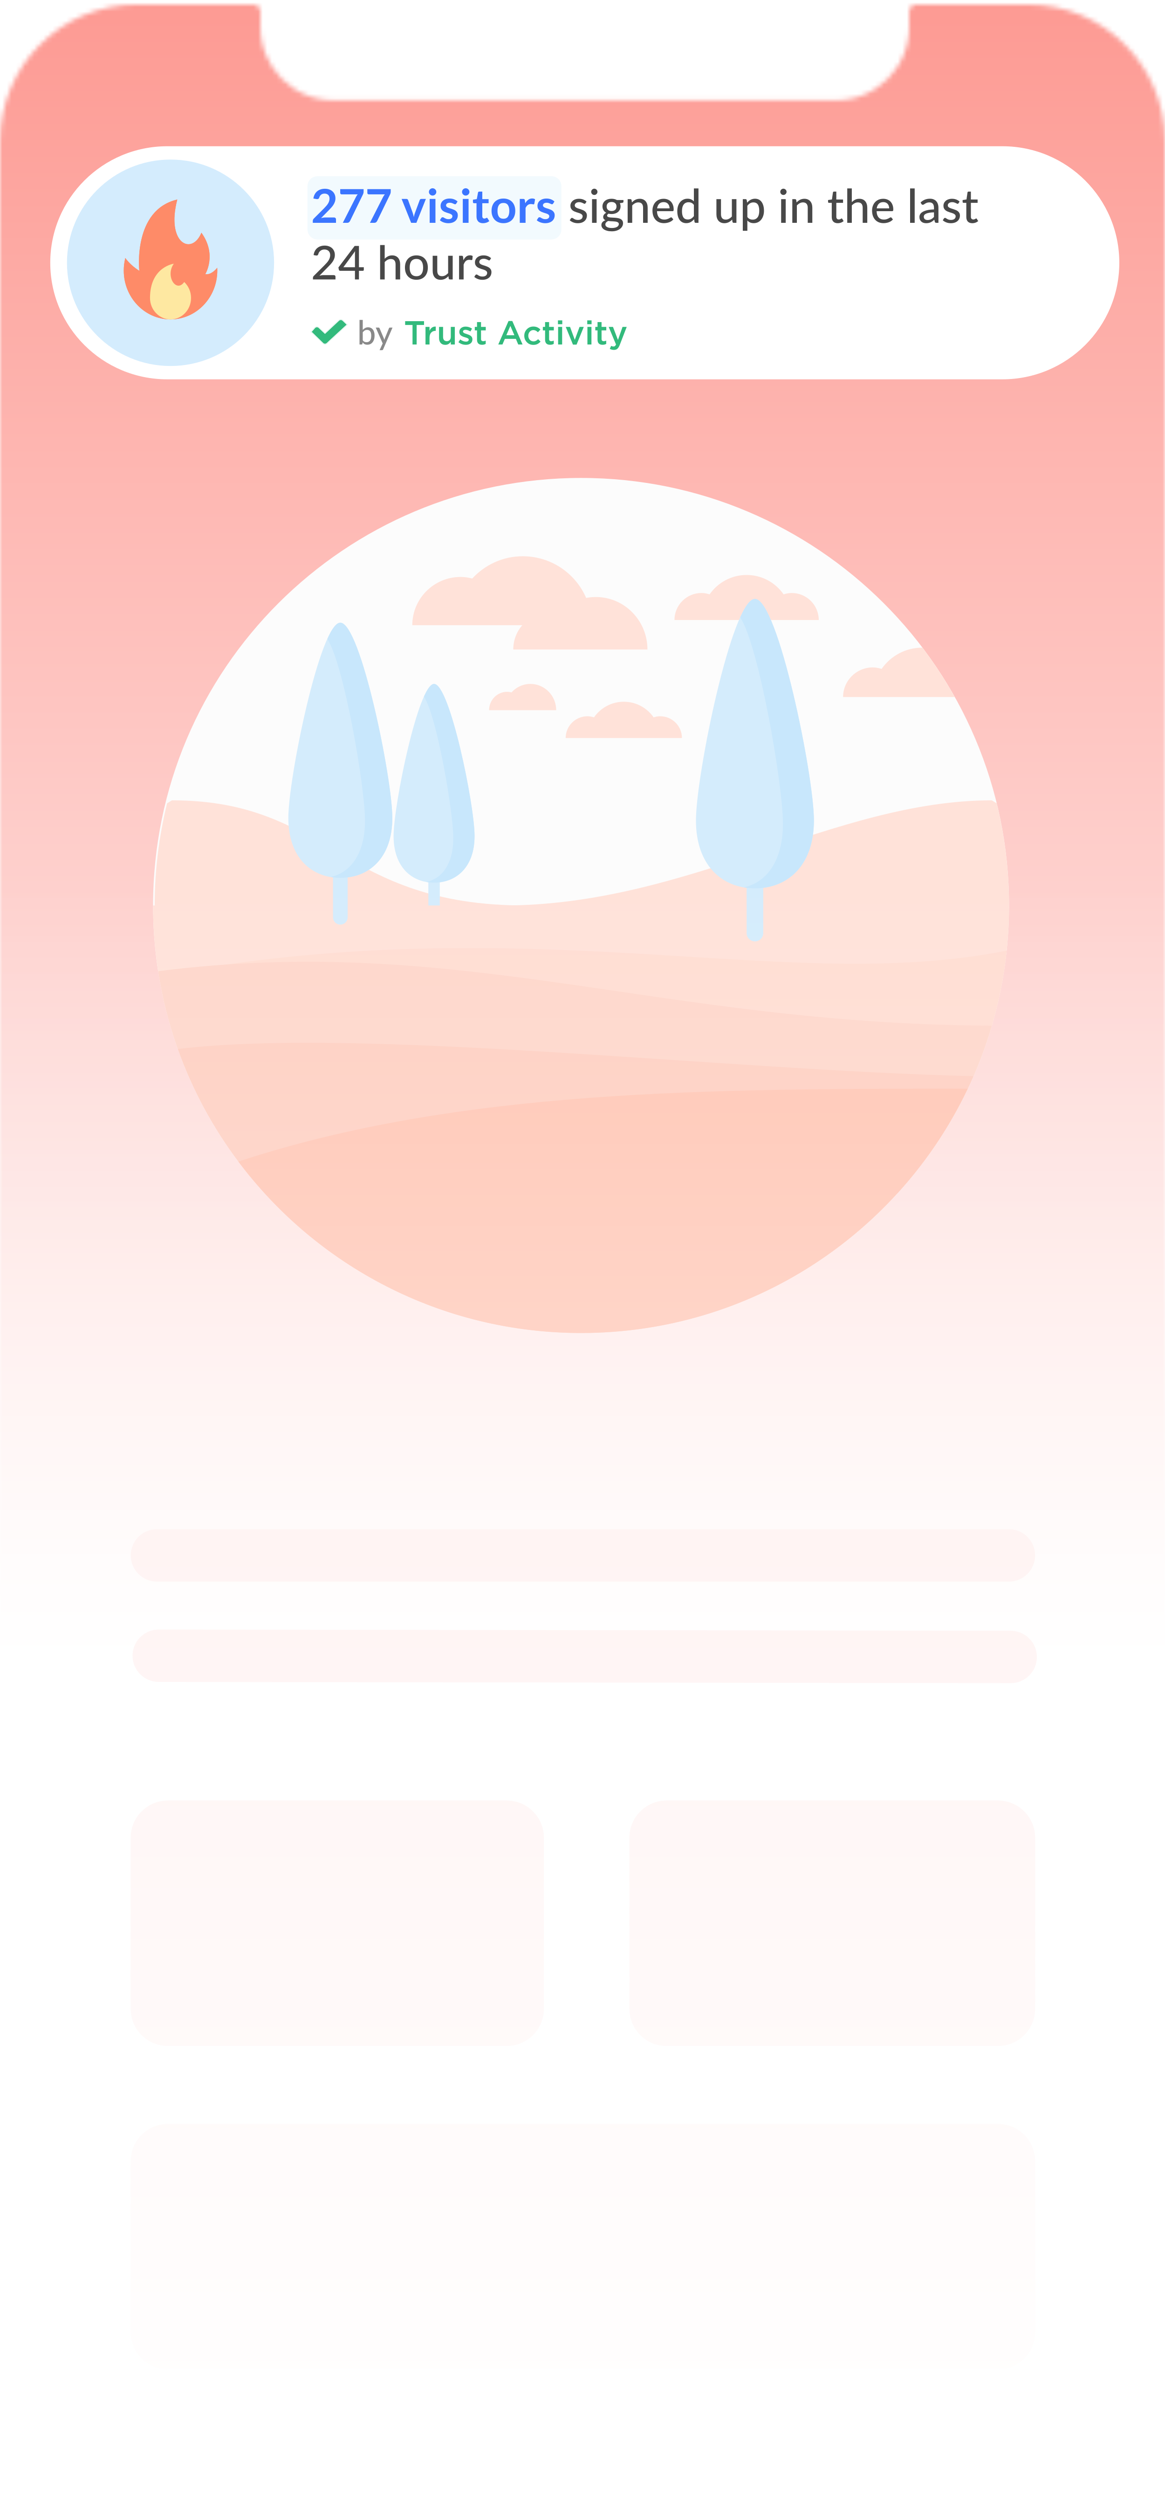 <svg width="255" height="547" viewBox="0 0 255 547" fill="none" xmlns="http://www.w3.org/2000/svg">
<mask id="mask0" mask-type="alpha" maskUnits="userSpaceOnUse" x="0" y="0" width="255" height="547">
<path d="M200.5 0C199.7 0 199 0.699 199 1.497V4.991C199 13.776 191.8 20.964 183 20.964H73C64.2 20.964 57 13.776 57 4.991V1.497C57 0.699 56.3 0 55.5 0H30C13.4 0 0 13.377 0 29.948V515.112C0 531.683 13.4 545.06 30 545.06H225C241.6 545.06 255 531.683 255 515.112V29.948C255 13.377 241.6 0 225 0H200.5Z" transform="translate(0 0.971)" fill="white"/>
</mask>
<g mask="url(#mask0)">
<path d="M0 0H283.483V570.238H0V0Z" transform="translate(-17 -6.239)" fill="url(#paint0_linear)"/>
</g>
<mask id="mask1" mask-type="alpha" maskUnits="userSpaceOnUse" x="0" y="0" width="255" height="547">
<path d="M200.5 0C199.7 0 199 0.699 199 1.497V4.991C199 13.776 191.8 20.964 183 20.964H73C64.2 20.964 57 13.776 57 4.991V1.497C57 0.699 56.3 0 55.5 0H30C13.4 0 0 13.377 0 29.948V515.112C0 531.683 13.4 545.06 30 545.06H225C241.6 545.06 255 531.683 255 515.112V29.948C255 13.377 241.6 0 225 0H200.5Z" transform="translate(0 0.971)" fill="white"/>
</mask>
<g mask="url(#mask1)">
<g filter="url(#filter0_d)">
<path d="M93.68 187.097C145.418 187.097 187.359 145.214 187.359 93.548C187.359 41.883 145.418 0 93.68 0C41.942 0 0 41.883 0 93.548C0 145.214 41.942 187.097 93.68 187.097Z" transform="translate(33.506 103.579)" fill="#FCFCFC"/>
<path d="M25.66 3.942C25.038 3.942 24.451 4.064 23.888 4.241C22.106 1.682 19.149 0 15.79 0C12.432 0 9.475 1.682 7.693 4.241C7.13 4.064 6.543 3.942 5.922 3.942C2.651 3.942 0 6.59 0 9.855H31.581C31.581 6.59 28.93 3.942 25.66 3.942Z" transform="translate(147.63 124.81)" fill="#FFE2D9"/>
<path d="M20.679 3.177C20.179 3.177 19.706 3.275 19.252 3.418C17.815 1.356 15.432 0 12.726 0C10.019 0 7.636 1.356 6.2 3.418C5.746 3.275 5.273 3.177 4.772 3.177C2.137 3.177 0 5.31 0 7.942H25.451C25.452 5.31 23.315 3.177 20.679 3.177Z" transform="translate(123.815 152.546)" fill="#FFE2D9"/>
<path d="M0 15.089C0 9.255 4.736 4.527 10.577 4.527C11.458 4.527 12.301 4.666 13.12 4.869C15.88 1.893 19.793 0 24.175 0C32.52 0 39.285 6.755 39.285 15.088H0V15.089Z" transform="translate(90.246 120.713)" fill="#FFE2D9"/>
<path d="M0 11.487C0 7.046 3.54 3.446 7.908 3.446C8.567 3.446 9.197 3.552 9.809 3.706C11.873 1.44 14.799 0 18.075 0C24.314 0 29.372 5.143 29.372 11.487H0Z" transform="translate(112.344 129.631)" fill="#FFE2D9"/>
<path d="M0 5.744C0 3.523 1.77 1.723 3.954 1.723C4.284 1.723 4.599 1.776 4.905 1.853C5.936 0.721 7.399 0 9.038 0C12.157 0 14.686 2.571 14.686 5.743H0V5.744Z" transform="translate(107.054 148.648)" fill="#FFE2D9"/>
<path d="M117.875 23.007C117.875 15.3 116.922 7.817 115.161 0.651L114.096 0C79.573 0 47.737 23.007 7.118 23.007C-25.977 23.007 64.097 26.782 117.771 27.081C117.83 25.73 117.875 24.374 117.875 23.007Z" transform="translate(102.991 174.12)" fill="#FFE2D9"/>
<path d="M0 23.007C0 15.3 0.953 7.817 2.713 0.651L3.779 0C38.301 0 40.514 23.007 81.133 23.007C114.227 23.007 53.777 26.782 0.103 27.081C0.045 25.73 0 24.374 0 23.007Z" transform="translate(33.857 174.12)" fill="#FFE2D9"/>
<path d="M1.25 15.929C0.56 15.929 0 15.37 0 14.682V1.247C0 0.558 0.559 0 1.25 0C1.941 0 2.5 0.558 2.5 1.247V14.682C2.5 15.37 1.941 15.929 1.25 15.929Z" transform="translate(93.762 184.165)" fill="#D4ECFC"/>
<path d="M17.725 33.28C17.725 40.072 13.757 43.481 8.863 43.481C3.968 43.481 0 40.072 0 33.28C0 26.488 5.429 0 8.863 0C12.296 0 17.725 26.488 17.725 33.28Z" transform="translate(86.149 148.648)" fill="#D4ECFC"/>
<path d="M2.218 0C1.538 0 0.779 1.05 0 2.769C2.801 7.006 6.425 27.937 6.425 33.751C6.425 39.431 3.896 42.629 0.538 43.331C1.082 43.425 1.642 43.481 2.218 43.481C7.112 43.481 11.081 40.072 11.081 33.279C11.081 26.487 5.651 0 2.218 0Z" transform="translate(92.794 148.648)" fill="#C8E7FC"/>
<path d="M93.68 93.548C145.418 93.548 187.359 51.665 187.359 0H0C0 51.665 41.942 93.548 93.68 93.548Z" transform="translate(33.506 197.128)" fill="#FFE2D9"/>
<path d="M4.812 3.627C-19.101 7.012 53.888 20.731 53.888 20.731C53.888 20.731 160.965 30.785 164.115 30.785C164.635 30.785 165.717 30.954 167.104 31.183C171.647 21.751 174.646 11.439 175.788 0.575C129.96 9.695 78.973 -6.871 4.812 3.627Z" transform="translate(44.553 206.435)" fill="#FFDDD2"/>
<path d="M92.578 81.232C135.169 81.232 171.098 52.839 182.479 13.98C109.334 13.662 66.562 -6.342 0 2.059C6.926 46.899 45.735 81.232 92.578 81.232Z" transform="translate(34.608 209.444)" fill="#FED6CA"/>
<path d="M0 1.36C6.44 19.407 18.272 34.886 33.56 45.887L157.571 32.89C164.41 25.381 170.028 16.748 174.148 7.313C118.601 5.964 40.525 -3.457 0 1.36Z" transform="translate(38.931 227.167)" fill="#FECEC0"/>
<path d="M75.014 53.456C112.379 53.456 144.613 31.601 159.646 0C103.336 0 48.206 0.045 0 15.944C17.086 38.718 44.325 53.456 75.014 53.456Z" transform="translate(52.172 237.22)" fill="#FFC4B2"/>
<path d="M1.821 23.204C0.815 23.204 0 22.39 0 21.387V1.817C0 0.813 0.815 0 1.821 0C2.827 0 3.642 0.814 3.642 1.817V21.387C3.642 22.39 2.827 23.204 1.821 23.204Z" transform="translate(163.423 181.78)" fill="#D4ECFC"/>
<path d="M25.821 48.48C25.821 58.374 20.041 63.34 12.911 63.34C5.78 63.34 0 58.374 0 48.48C0 38.585 7.909 0 12.911 0C17.913 0 25.821 38.585 25.821 48.48Z" transform="translate(152.332 130.042)" fill="#D4ECFC"/>
<path d="M3.23 0C2.24 0 1.134 1.53 0 4.034C4.081 10.206 9.36 40.697 9.36 49.166C9.36 57.44 5.675 62.098 0.783 63.121C1.577 63.258 2.392 63.34 3.23 63.34C10.361 63.34 16.141 58.374 16.141 48.48C16.141 38.585 8.232 0 3.23 0Z" transform="translate(162.013 130.042)" fill="#C8E7FC"/>
<path d="M1.605 20.455C0.718 20.455 0 19.738 0 18.853V1.602C0 0.717 0.718 0 1.605 0C2.492 0 3.21 0.717 3.21 1.602V18.853C3.21 19.738 2.492 20.455 1.605 20.455Z" transform="translate(72.887 180.857)" fill="#D4ECFC"/>
<path d="M22.762 42.736C22.762 51.458 17.667 55.836 11.381 55.836C5.095 55.836 0 51.458 0 42.736C0 34.014 6.972 0 11.381 0C15.79 0 22.762 34.014 22.762 42.736Z" transform="translate(63.11 135.249)" fill="#D4ECFC"/>
<path d="M2.848 0C1.975 0 1 1.348 0 3.556C3.597 8.996 8.251 35.874 8.251 43.34C8.251 50.634 5.003 54.74 0.691 55.643C1.39 55.764 2.109 55.836 2.848 55.836C9.134 55.836 14.229 51.458 14.229 42.736C14.229 34.013 7.257 0 2.848 0Z" transform="translate(71.644 135.249)" fill="#C8E7FC"/>
<path d="M17.374 0.004C17.352 0.004 17.332 0 17.31 0C13.629 0 10.387 1.844 8.433 4.65C7.816 4.455 7.172 4.322 6.491 4.322C2.906 4.322 0 7.224 0 10.804H24.436C22.325 7.037 19.969 3.426 17.374 0.004Z" transform="translate(184.537 140.716)" fill="#FFE2D9"/>
</g>
<path d="M0 5.735C0 2.568 2.569 0 5.738 0H192.212C195.381 0 197.949 2.568 197.949 5.735C197.949 8.902 195.381 11.47 192.212 11.47H5.738C2.569 11.47 0 8.902 0 5.735Z" transform="translate(28.618 334.603)" fill="#FFECEB"/>
<path d="M0 5.735C0 2.568 2.569 0 5.738 0H192.212C195.381 0 197.95 2.568 197.95 5.735C197.95 8.902 195.381 11.47 192.212 11.47H5.738C2.569 11.47 0 8.902 0 5.735Z" transform="translate(29.017 356.546) rotate(0.083)" fill="#FFECEB"/>
<path d="M0 8.135C0 3.642 3.647 0 8.146 0H82.275C86.774 0 90.421 3.642 90.421 8.135V45.554C90.421 50.047 86.774 53.689 82.275 53.689H8.146C3.647 53.689 0 50.047 0 45.554V8.135Z" transform="translate(28.618 393.986)" fill="#FFECEB"/>
<path d="M0 8.135C0 3.642 3.647 0 8.146 0H80.646C85.145 0 88.792 3.642 88.792 8.135V45.554C88.792 50.047 85.145 53.689 80.646 53.689H8.146C3.647 53.689 0 50.047 0 45.554V8.135Z" transform="translate(137.775 393.986)" fill="#FFECEB"/>
<path d="M0 8.135C0 3.642 3.647 0 8.146 0H189.803C194.302 0 197.949 3.642 197.949 8.135V45.554C197.949 50.047 194.302 53.689 189.803 53.689H8.146C3.647 53.689 0 50.047 0 45.554V8.135Z" transform="translate(28.618 464.757)" fill="#FFECEB"/>
<path d="M0 8.135C0 3.642 3.647 0 8.146 0H82.275C86.774 0 90.421 3.642 90.421 8.135V45.554C90.421 50.047 86.774 53.689 82.275 53.689H8.146C3.647 53.689 0 50.047 0 45.554V8.135Z" transform="translate(28.618 393.986)" fill="#FFECEB"/>
<path d="M0 8.135C0 3.642 3.647 0 8.146 0H80.646C85.145 0 88.792 3.642 88.792 8.135V45.554C88.792 50.047 85.145 53.689 80.646 53.689H8.146C3.647 53.689 0 50.047 0 45.554V8.135Z" transform="translate(137.775 393.986)" fill="#FFECEB"/>
<path d="M0 8.135C0 3.642 3.647 0 8.146 0H189.803C194.302 0 197.949 3.642 197.949 8.135V45.554C197.949 50.047 194.302 53.689 189.803 53.689H8.146C3.647 53.689 0 50.047 0 45.554V8.135Z" transform="translate(28.618 464.757)" fill="#FFECEB"/>
<rect width="258" height="354" transform="translate(-2 192)" fill="url(#paint1_linear)"/>
<g filter="url(#filter1_d)">
<path d="M0 25.5C0 11.417 11.459 0 25.594 0H208.406C222.541 0 234 11.417 234 25.5C234 39.583 222.541 51 208.406 51H25.594C11.459 51 0 39.583 0 25.5Z" transform="translate(11 32)" fill="white"/>
</g>
<path d="M0 2.186C0 0.979 0.982 0 2.194 0H53.381C54.593 0 55.575 0.979 55.575 2.186V11.657C55.575 12.864 54.593 13.843 53.381 13.843H2.194C0.982 13.843 0 12.864 0 11.657V2.186Z" transform="translate(67.307 38.557)" fill="#D4ECFC" fill-opacity="0.3"/>
<path d="M59.663 3.239C59.636 3.283 59.607 3.315 59.576 3.335C59.545 3.352 59.506 3.361 59.458 3.361C59.404 3.361 59.342 3.342 59.274 3.305C59.209 3.267 59.129 3.227 59.033 3.182C58.941 3.138 58.832 3.097 58.706 3.06C58.58 3.023 58.429 3.004 58.255 3.004C58.112 3.004 57.981 3.023 57.861 3.06C57.745 3.094 57.646 3.143 57.564 3.208C57.482 3.269 57.419 3.344 57.375 3.432C57.331 3.517 57.308 3.609 57.308 3.708C57.308 3.837 57.346 3.944 57.421 4.029C57.499 4.114 57.6 4.187 57.723 4.248C57.849 4.309 57.991 4.366 58.148 4.417C58.308 4.464 58.47 4.515 58.634 4.57C58.801 4.624 58.963 4.687 59.12 4.758C59.281 4.826 59.422 4.913 59.545 5.018C59.672 5.12 59.772 5.245 59.847 5.391C59.926 5.537 59.965 5.715 59.965 5.926C59.965 6.168 59.921 6.392 59.832 6.599C59.747 6.803 59.619 6.98 59.448 7.13C59.281 7.279 59.073 7.397 58.824 7.482C58.574 7.567 58.289 7.609 57.969 7.609C57.61 7.609 57.279 7.55 56.976 7.431C56.672 7.312 56.418 7.16 56.213 6.977L56.448 6.594C56.476 6.547 56.51 6.511 56.551 6.487C56.592 6.46 56.646 6.446 56.715 6.446C56.779 6.446 56.846 6.47 56.914 6.518C56.982 6.565 57.064 6.618 57.16 6.676C57.255 6.73 57.371 6.781 57.508 6.829C57.645 6.873 57.815 6.895 58.02 6.895C58.191 6.895 58.339 6.875 58.465 6.834C58.591 6.79 58.696 6.732 58.777 6.661C58.863 6.586 58.926 6.501 58.967 6.406C59.008 6.31 59.028 6.21 59.028 6.105C59.028 5.969 58.989 5.856 58.91 5.768C58.835 5.676 58.735 5.598 58.608 5.534C58.486 5.469 58.344 5.413 58.184 5.365C58.023 5.318 57.859 5.267 57.692 5.212C57.525 5.158 57.361 5.095 57.201 5.024C57.041 4.952 56.897 4.862 56.771 4.753C56.648 4.644 56.547 4.512 56.469 4.355C56.394 4.199 56.356 4.009 56.356 3.784C56.356 3.584 56.397 3.392 56.479 3.208C56.564 3.024 56.685 2.863 56.843 2.723C57.003 2.584 57.199 2.474 57.431 2.392C57.667 2.307 57.934 2.264 58.235 2.264C58.58 2.264 58.89 2.319 59.166 2.428C59.446 2.536 59.685 2.686 59.883 2.876L59.663 3.239Z" transform="translate(68.498 41.23)" fill="#484848"/>
<path d="M62.09 2.346V7.528H61.092V2.346H62.09ZM62.279 0.745C62.279 0.836 62.261 0.925 62.223 1.01C62.185 1.091 62.134 1.165 62.069 1.229C62.008 1.29 61.935 1.34 61.849 1.377C61.764 1.411 61.675 1.428 61.583 1.428C61.491 1.428 61.404 1.411 61.322 1.377C61.24 1.34 61.167 1.29 61.102 1.229C61.041 1.165 60.991 1.091 60.954 1.01C60.919 0.925 60.902 0.836 60.902 0.745C60.902 0.649 60.919 0.561 60.954 0.479C60.991 0.394 61.041 0.321 61.102 0.26C61.167 0.196 61.24 0.146 61.322 0.112C61.404 0.075 61.491 0.056 61.583 0.056C61.675 0.056 61.764 0.075 61.849 0.112C61.935 0.146 62.008 0.196 62.069 0.26C62.134 0.321 62.185 0.394 62.223 0.479C62.261 0.561 62.279 0.649 62.279 0.745Z" transform="translate(68.498 41.23)" fill="#484848"/>
<path d="M65.362 4.942C65.54 4.942 65.695 4.918 65.828 4.87C65.965 4.823 66.077 4.757 66.166 4.672C66.258 4.583 66.327 4.478 66.371 4.355C66.419 4.233 66.443 4.099 66.443 3.953C66.443 3.653 66.35 3.415 66.166 3.239C65.985 3.058 65.717 2.968 65.362 2.968C65.011 2.968 64.743 3.058 64.559 3.239C64.378 3.415 64.288 3.653 64.288 3.953C64.288 4.099 64.31 4.233 64.354 4.355C64.402 4.474 64.47 4.578 64.559 4.667C64.651 4.752 64.764 4.819 64.897 4.87C65.033 4.918 65.189 4.942 65.362 4.942ZM66.954 7.798C66.954 7.676 66.92 7.579 66.852 7.507C66.784 7.432 66.69 7.375 66.57 7.334C66.454 7.29 66.318 7.259 66.161 7.242C66.004 7.222 65.839 7.206 65.665 7.196C65.494 7.186 65.318 7.177 65.137 7.171C64.956 7.16 64.782 7.143 64.615 7.12C64.438 7.208 64.291 7.315 64.175 7.441C64.062 7.567 64.006 7.715 64.006 7.885C64.006 7.993 64.033 8.095 64.088 8.191C64.146 8.286 64.233 8.367 64.349 8.435C64.468 8.507 64.617 8.561 64.794 8.599C64.975 8.639 65.19 8.66 65.439 8.66C65.685 8.66 65.902 8.638 66.089 8.594C66.277 8.553 66.434 8.493 66.56 8.415C66.69 8.34 66.787 8.25 66.852 8.145C66.92 8.039 66.954 7.924 66.954 7.798ZM67.968 2.54V2.912C67.968 3.034 67.891 3.111 67.738 3.142L67.18 3.223C67.228 3.329 67.265 3.441 67.292 3.56C67.32 3.675 67.333 3.798 67.333 3.927C67.333 4.182 67.284 4.413 67.185 4.621C67.086 4.825 66.949 5 66.775 5.146C66.601 5.292 66.393 5.404 66.151 5.482C65.912 5.561 65.649 5.6 65.362 5.6C65.127 5.6 64.907 5.574 64.702 5.523C64.6 5.585 64.521 5.652 64.467 5.727C64.416 5.799 64.39 5.87 64.39 5.941C64.39 6.061 64.439 6.149 64.538 6.207C64.641 6.264 64.772 6.307 64.933 6.334C65.096 6.358 65.282 6.373 65.49 6.38C65.702 6.387 65.915 6.399 66.13 6.416C66.349 6.429 66.562 6.457 66.77 6.497C66.982 6.535 67.168 6.598 67.328 6.686C67.492 6.771 67.623 6.89 67.722 7.043C67.825 7.193 67.876 7.388 67.876 7.63C67.876 7.854 67.82 8.072 67.707 8.282C67.598 8.493 67.437 8.68 67.226 8.843C67.014 9.007 66.757 9.137 66.453 9.236C66.149 9.335 65.804 9.384 65.419 9.384C65.033 9.384 64.697 9.347 64.41 9.272C64.127 9.197 63.89 9.097 63.699 8.971C63.511 8.845 63.37 8.699 63.274 8.532C63.182 8.366 63.136 8.192 63.136 8.012C63.136 7.761 63.214 7.548 63.371 7.375C63.528 7.198 63.745 7.06 64.021 6.962C63.871 6.894 63.752 6.802 63.663 6.686C63.574 6.567 63.53 6.411 63.53 6.217C63.53 6.142 63.544 6.066 63.571 5.987C63.598 5.906 63.639 5.826 63.694 5.748C63.752 5.666 63.822 5.59 63.904 5.518C63.989 5.447 64.086 5.382 64.195 5.324C63.94 5.182 63.738 4.993 63.591 4.758C63.445 4.52 63.371 4.243 63.371 3.927C63.371 3.672 63.421 3.442 63.52 3.239C63.619 3.034 63.755 2.859 63.929 2.713C64.107 2.567 64.317 2.455 64.559 2.377C64.805 2.298 65.073 2.259 65.362 2.259C65.813 2.259 66.2 2.353 66.525 2.54H67.968Z" transform="translate(68.498 41.23)" fill="#484848"/>
<path d="M69.821 3.065C69.933 2.946 70.051 2.837 70.174 2.739C70.297 2.64 70.426 2.557 70.563 2.489C70.703 2.417 70.851 2.363 71.008 2.326C71.168 2.285 71.339 2.264 71.52 2.264C71.807 2.264 72.057 2.312 72.272 2.407C72.491 2.502 72.673 2.637 72.82 2.81C72.967 2.98 73.078 3.186 73.153 3.427C73.228 3.669 73.266 3.936 73.266 4.228V7.528H72.262V4.228C72.262 3.857 72.177 3.57 72.006 3.366C71.836 3.159 71.575 3.055 71.223 3.055C70.967 3.055 70.727 3.116 70.501 3.239C70.279 3.357 70.073 3.521 69.882 3.728V7.528H68.884V2.346H69.483C69.623 2.346 69.71 2.412 69.744 2.545L69.821 3.065Z" transform="translate(68.498 41.23)" fill="#484848"/>
<path d="M78.057 4.361C78.057 4.163 78.028 3.981 77.97 3.815C77.916 3.648 77.834 3.504 77.725 3.381C77.615 3.259 77.482 3.164 77.325 3.096C77.168 3.028 76.987 2.994 76.783 2.994C76.363 2.994 76.032 3.114 75.79 3.356C75.551 3.597 75.399 3.932 75.334 4.361H78.057ZM78.882 6.788C78.759 6.931 78.617 7.055 78.457 7.16C78.296 7.262 78.126 7.346 77.945 7.41C77.764 7.475 77.576 7.522 77.382 7.553C77.191 7.584 77.001 7.599 76.814 7.599C76.455 7.599 76.123 7.54 75.815 7.42C75.512 7.298 75.247 7.121 75.022 6.89C74.8 6.655 74.626 6.367 74.5 6.023C74.377 5.676 74.316 5.279 74.316 4.83C74.316 4.469 74.372 4.134 74.484 3.825C74.597 3.512 74.757 3.24 74.966 3.009C75.177 2.778 75.435 2.596 75.739 2.463C76.042 2.331 76.383 2.264 76.762 2.264C77.08 2.264 77.371 2.317 77.638 2.422C77.907 2.525 78.139 2.674 78.334 2.871C78.528 3.068 78.68 3.312 78.789 3.601C78.902 3.89 78.958 4.219 78.958 4.59C78.958 4.743 78.941 4.847 78.907 4.901C78.873 4.952 78.81 4.978 78.718 4.978H75.309C75.319 5.287 75.363 5.557 75.442 5.788C75.52 6.016 75.628 6.207 75.764 6.36C75.904 6.513 76.07 6.627 76.261 6.701C76.452 6.776 76.665 6.814 76.9 6.814C77.122 6.814 77.313 6.788 77.474 6.737C77.638 6.686 77.778 6.632 77.894 6.574C78.013 6.513 78.112 6.457 78.19 6.406C78.272 6.355 78.344 6.329 78.405 6.329C78.487 6.329 78.55 6.36 78.595 6.421L78.882 6.788Z" transform="translate(68.498 41.23)" fill="#484848"/>
<path d="M83.384 3.601C83.22 3.386 83.043 3.237 82.852 3.152C82.664 3.067 82.452 3.024 82.217 3.024C81.76 3.024 81.405 3.189 81.152 3.519C80.903 3.845 80.778 4.323 80.778 4.952C80.778 5.282 80.806 5.564 80.86 5.799C80.918 6.03 81 6.22 81.106 6.37C81.215 6.516 81.348 6.625 81.505 6.696C81.662 6.764 81.84 6.798 82.038 6.798C82.328 6.798 82.579 6.734 82.79 6.604C83.002 6.475 83.2 6.293 83.384 6.059V3.601ZM84.387 0V7.528H83.783C83.643 7.528 83.556 7.461 83.522 7.329L83.435 6.732C83.213 6.994 82.961 7.205 82.677 7.364C82.398 7.521 82.073 7.599 81.705 7.599C81.408 7.599 81.138 7.541 80.896 7.426C80.657 7.31 80.453 7.142 80.282 6.921C80.111 6.696 79.98 6.419 79.888 6.089C79.796 5.76 79.75 5.38 79.75 4.952C79.75 4.568 79.801 4.211 79.903 3.881C80.005 3.551 80.154 3.266 80.349 3.024C80.543 2.783 80.778 2.594 81.055 2.458C81.331 2.319 81.644 2.249 81.992 2.249C82.305 2.249 82.572 2.3 82.79 2.402C83.012 2.504 83.21 2.649 83.384 2.836V0H84.387Z" transform="translate(68.498 41.23)" fill="#484848"/>
<path d="M92.694 2.346V7.528H92.096C91.959 7.528 91.87 7.461 91.829 7.329L91.758 6.809C91.645 6.928 91.527 7.036 91.404 7.135C91.282 7.234 91.15 7.319 91.01 7.39C90.87 7.458 90.722 7.511 90.565 7.548C90.408 7.589 90.239 7.609 90.058 7.609C89.772 7.609 89.519 7.562 89.301 7.466C89.086 7.371 88.905 7.239 88.758 7.069C88.611 6.895 88.501 6.688 88.425 6.446C88.35 6.205 88.313 5.938 88.313 5.646V2.346H89.316V5.646C89.316 6.016 89.401 6.305 89.572 6.513C89.743 6.717 90.004 6.819 90.355 6.819C90.611 6.819 90.85 6.759 91.072 6.64C91.294 6.518 91.502 6.351 91.696 6.14V2.346H92.694Z" transform="translate(68.498 41.23)" fill="#484848"/>
<path d="M95.086 6.253C95.25 6.467 95.425 6.616 95.613 6.701C95.804 6.786 96.017 6.829 96.253 6.829C96.71 6.829 97.063 6.666 97.312 6.339C97.565 6.01 97.691 5.53 97.691 4.901C97.691 4.571 97.662 4.291 97.604 4.06C97.55 3.825 97.468 3.635 97.359 3.488C97.253 3.339 97.121 3.23 96.964 3.162C96.807 3.091 96.63 3.055 96.432 3.055C96.142 3.055 95.889 3.119 95.674 3.249C95.463 3.378 95.267 3.562 95.086 3.8V6.253ZM95.035 3.121C95.144 2.992 95.26 2.875 95.383 2.769C95.509 2.66 95.644 2.569 95.787 2.494C95.93 2.416 96.082 2.356 96.243 2.315C96.406 2.271 96.581 2.249 96.765 2.249C97.062 2.249 97.329 2.307 97.568 2.422C97.811 2.538 98.017 2.708 98.188 2.933C98.358 3.157 98.49 3.434 98.582 3.764C98.677 4.094 98.725 4.473 98.725 4.901C98.725 5.285 98.672 5.642 98.567 5.972C98.464 6.298 98.316 6.582 98.121 6.824C97.93 7.065 97.695 7.256 97.415 7.395C97.138 7.531 96.826 7.599 96.478 7.599C96.168 7.599 95.901 7.548 95.68 7.446C95.458 7.344 95.26 7.201 95.086 7.018V9.267H94.088V2.346H94.687C94.826 2.346 94.913 2.412 94.948 2.545L95.035 3.121Z" transform="translate(68.498 41.23)" fill="#484848"/>
<path d="M103.48 2.346V7.528H102.482V2.346H103.48ZM103.669 0.745C103.669 0.836 103.65 0.925 103.613 1.01C103.575 1.091 103.524 1.165 103.459 1.229C103.398 1.29 103.325 1.34 103.239 1.377C103.154 1.411 103.065 1.428 102.973 1.428C102.881 1.428 102.794 1.411 102.712 1.377C102.63 1.34 102.557 1.29 102.492 1.229C102.431 1.165 102.381 1.091 102.343 1.01C102.309 0.925 102.292 0.836 102.292 0.745C102.292 0.649 102.309 0.561 102.343 0.479C102.381 0.394 102.431 0.321 102.492 0.26C102.557 0.196 102.63 0.146 102.712 0.112C102.794 0.075 102.881 0.056 102.973 0.056C103.065 0.056 103.154 0.075 103.239 0.112C103.325 0.146 103.398 0.196 103.459 0.26C103.524 0.321 103.575 0.394 103.613 0.479C103.65 0.561 103.669 0.649 103.669 0.745Z" transform="translate(68.498 41.23)" fill="#484848"/>
<path d="M105.862 3.065C105.974 2.946 106.092 2.837 106.215 2.739C106.338 2.64 106.467 2.557 106.604 2.489C106.744 2.417 106.892 2.363 107.049 2.326C107.21 2.285 107.38 2.264 107.561 2.264C107.848 2.264 108.099 2.312 108.314 2.407C108.532 2.502 108.715 2.637 108.861 2.81C109.008 2.98 109.119 3.186 109.194 3.427C109.269 3.669 109.307 3.936 109.307 4.228V7.528H108.303V4.228C108.303 3.857 108.218 3.57 108.047 3.366C107.877 3.159 107.616 3.055 107.264 3.055C107.008 3.055 106.768 3.116 106.543 3.239C106.321 3.357 106.114 3.521 105.923 3.728V7.528H104.925V2.346H105.524C105.664 2.346 105.751 2.412 105.785 2.545L105.862 3.065Z" transform="translate(68.498 41.23)" fill="#484848"/>
<path d="M114.871 7.609C114.451 7.609 114.127 7.492 113.898 7.257C113.673 7.023 113.56 6.688 113.56 6.253V3.152H112.956C112.898 3.152 112.849 3.135 112.808 3.101C112.77 3.063 112.752 3.009 112.752 2.938V2.535L113.596 2.417L113.821 0.872C113.835 0.814 113.861 0.77 113.898 0.74C113.939 0.706 113.99 0.689 114.052 0.689H114.559V2.428H116.033V3.152H114.559V6.186C114.559 6.39 114.608 6.543 114.707 6.645C114.809 6.744 114.939 6.793 115.096 6.793C115.188 6.793 115.267 6.781 115.331 6.758C115.4 6.734 115.458 6.708 115.505 6.681C115.553 6.65 115.594 6.623 115.628 6.599C115.662 6.576 115.693 6.564 115.72 6.564C115.755 6.564 115.78 6.572 115.797 6.589C115.818 6.603 115.838 6.627 115.859 6.661L116.156 7.14C115.992 7.29 115.797 7.405 115.572 7.487C115.347 7.568 115.113 7.609 114.871 7.609Z" transform="translate(68.498 41.23)" fill="#484848"/>
<path d="M117.95 3.004C118.169 2.783 118.409 2.604 118.672 2.468C118.938 2.332 119.244 2.264 119.588 2.264C119.875 2.264 120.126 2.312 120.341 2.407C120.559 2.502 120.742 2.637 120.888 2.81C121.035 2.98 121.146 3.186 121.221 3.427C121.296 3.669 121.334 3.936 121.334 4.228V7.528H120.33V4.228C120.33 3.857 120.245 3.57 120.075 3.366C119.904 3.159 119.643 3.055 119.291 3.055C119.035 3.055 118.795 3.116 118.57 3.239C118.348 3.357 118.141 3.521 117.95 3.728V7.528H116.952V0H117.95V3.004Z" transform="translate(68.498 41.23)" fill="#484848"/>
<path d="M126.126 4.361C126.126 4.163 126.097 3.981 126.039 3.815C125.984 3.648 125.902 3.504 125.793 3.381C125.684 3.259 125.551 3.164 125.394 3.096C125.237 3.028 125.056 2.994 124.851 2.994C124.431 2.994 124.1 3.114 123.858 3.356C123.619 3.597 123.467 3.932 123.402 4.361H126.126ZM126.95 6.788C126.827 6.931 126.685 7.055 126.525 7.16C126.364 7.262 126.194 7.346 126.013 7.41C125.832 7.475 125.644 7.522 125.45 7.553C125.259 7.584 125.069 7.599 124.882 7.599C124.523 7.599 124.191 7.54 123.884 7.42C123.58 7.298 123.315 7.121 123.09 6.89C122.868 6.655 122.694 6.367 122.568 6.023C122.445 5.676 122.384 5.279 122.384 4.83C122.384 4.469 122.44 4.134 122.553 3.825C122.665 3.512 122.826 3.24 123.034 3.009C123.245 2.778 123.503 2.596 123.807 2.463C124.111 2.331 124.452 2.264 124.831 2.264C125.148 2.264 125.44 2.317 125.706 2.422C125.975 2.525 126.208 2.674 126.402 2.871C126.597 3.068 126.748 3.312 126.858 3.601C126.97 3.89 127.027 4.219 127.027 4.59C127.027 4.743 127.009 4.847 126.975 4.901C126.941 4.952 126.878 4.978 126.786 4.978H123.377C123.387 5.287 123.431 5.557 123.51 5.788C123.588 6.016 123.696 6.207 123.832 6.36C123.972 6.513 124.138 6.627 124.329 6.701C124.52 6.776 124.733 6.814 124.969 6.814C125.191 6.814 125.382 6.788 125.542 6.737C125.706 6.686 125.846 6.632 125.962 6.574C126.081 6.513 126.18 6.457 126.259 6.406C126.341 6.355 126.412 6.329 126.474 6.329C126.556 6.329 126.619 6.36 126.663 6.421L126.95 6.788Z" transform="translate(68.498 41.23)" fill="#484848"/>
<path d="M131.712 0V7.528H130.709V0H131.712Z" transform="translate(68.498 41.23)" fill="#484848"/>
<path d="M135.933 5.228C135.527 5.241 135.182 5.273 134.899 5.324C134.616 5.372 134.385 5.437 134.208 5.518C134.031 5.6 133.903 5.697 133.824 5.809C133.746 5.918 133.706 6.04 133.706 6.176C133.706 6.305 133.727 6.418 133.768 6.513C133.812 6.604 133.87 6.681 133.942 6.742C134.017 6.8 134.104 6.843 134.203 6.87C134.302 6.897 134.409 6.91 134.525 6.91C134.679 6.91 134.819 6.895 134.945 6.865C135.075 6.834 135.196 6.792 135.308 6.737C135.421 6.679 135.529 6.61 135.631 6.528C135.733 6.446 135.834 6.353 135.933 6.247V5.228ZM133.005 3.07C133.295 2.795 133.609 2.589 133.947 2.453C134.288 2.317 134.662 2.249 135.068 2.249C135.365 2.249 135.628 2.298 135.856 2.397C136.085 2.492 136.278 2.627 136.435 2.8C136.592 2.973 136.709 3.181 136.788 3.422C136.87 3.663 136.911 3.93 136.911 4.223V7.528H136.465C136.366 7.528 136.291 7.512 136.24 7.482C136.189 7.448 136.148 7.386 136.117 7.298L136.01 6.844C135.877 6.967 135.745 7.075 135.616 7.171C135.486 7.262 135.349 7.342 135.206 7.41C135.066 7.475 134.916 7.524 134.756 7.558C134.595 7.592 134.418 7.609 134.223 7.609C134.019 7.609 133.826 7.582 133.645 7.528C133.467 7.47 133.312 7.383 133.179 7.268C133.046 7.152 132.94 7.007 132.862 6.834C132.787 6.661 132.749 6.458 132.749 6.227C132.749 6.023 132.804 5.828 132.913 5.641C133.026 5.45 133.206 5.28 133.456 5.131C133.708 4.981 134.036 4.859 134.438 4.763C134.844 4.668 135.343 4.614 135.933 4.6V4.223C135.933 3.832 135.849 3.539 135.682 3.346C135.515 3.152 135.269 3.055 134.945 3.055C134.727 3.055 134.542 3.082 134.392 3.136C134.245 3.191 134.118 3.252 134.008 3.32C133.903 3.385 133.809 3.444 133.727 3.499C133.648 3.553 133.566 3.58 133.481 3.58C133.413 3.58 133.353 3.562 133.302 3.524C133.254 3.487 133.215 3.442 133.184 3.392L133.005 3.07Z" transform="translate(68.498 41.23)" fill="#484848"/>
<path d="M141.313 3.239C141.286 3.283 141.257 3.315 141.226 3.335C141.195 3.352 141.156 3.361 141.108 3.361C141.054 3.361 140.992 3.342 140.924 3.305C140.859 3.267 140.779 3.227 140.683 3.182C140.591 3.138 140.482 3.097 140.356 3.06C140.23 3.023 140.079 3.004 139.905 3.004C139.762 3.004 139.631 3.023 139.511 3.06C139.395 3.094 139.296 3.143 139.214 3.208C139.132 3.269 139.069 3.344 139.025 3.432C138.981 3.517 138.958 3.609 138.958 3.708C138.958 3.837 138.996 3.944 139.071 4.029C139.149 4.114 139.25 4.187 139.373 4.248C139.499 4.309 139.641 4.366 139.798 4.417C139.958 4.464 140.12 4.515 140.284 4.57C140.451 4.624 140.613 4.687 140.77 4.758C140.931 4.826 141.072 4.913 141.195 5.018C141.322 5.12 141.422 5.245 141.497 5.391C141.576 5.537 141.615 5.715 141.615 5.926C141.615 6.168 141.571 6.392 141.482 6.599C141.397 6.803 141.269 6.98 141.098 7.13C140.931 7.279 140.723 7.397 140.474 7.482C140.224 7.567 139.939 7.609 139.619 7.609C139.26 7.609 138.929 7.55 138.626 7.431C138.322 7.312 138.068 7.16 137.863 6.977L138.098 6.594C138.126 6.547 138.16 6.511 138.201 6.487C138.242 6.46 138.296 6.446 138.365 6.446C138.429 6.446 138.496 6.47 138.564 6.518C138.633 6.565 138.714 6.618 138.81 6.676C138.906 6.73 139.022 6.781 139.158 6.829C139.295 6.873 139.465 6.895 139.67 6.895C139.841 6.895 139.989 6.875 140.115 6.834C140.242 6.79 140.346 6.732 140.427 6.661C140.513 6.586 140.576 6.501 140.617 6.406C140.658 6.31 140.678 6.21 140.678 6.105C140.678 5.969 140.639 5.856 140.561 5.768C140.485 5.676 140.385 5.598 140.259 5.534C140.136 5.469 139.994 5.413 139.834 5.365C139.673 5.318 139.51 5.267 139.342 5.212C139.175 5.158 139.011 5.095 138.851 5.024C138.691 4.952 138.547 4.862 138.421 4.753C138.298 4.644 138.197 4.512 138.119 4.355C138.044 4.199 138.006 4.009 138.006 3.784C138.006 3.584 138.047 3.392 138.129 3.208C138.214 3.024 138.336 2.863 138.493 2.723C138.653 2.584 138.849 2.474 139.081 2.392C139.317 2.307 139.585 2.264 139.885 2.264C140.23 2.264 140.54 2.319 140.816 2.428C141.096 2.536 141.335 2.686 141.533 2.876L141.313 3.239Z" transform="translate(68.498 41.23)" fill="#484848"/>
<path d="M144.324 7.609C143.904 7.609 143.58 7.492 143.351 7.257C143.126 7.023 143.013 6.688 143.013 6.253V3.152H142.409C142.351 3.152 142.302 3.135 142.261 3.101C142.223 3.063 142.204 3.009 142.204 2.938V2.535L143.049 2.417L143.274 0.872C143.288 0.814 143.313 0.77 143.351 0.74C143.392 0.706 143.443 0.689 143.505 0.689H144.011V2.428H145.486V3.152H144.011V6.186C144.011 6.39 144.061 6.543 144.16 6.645C144.262 6.744 144.392 6.793 144.549 6.793C144.641 6.793 144.719 6.781 144.784 6.758C144.852 6.734 144.911 6.708 144.958 6.681C145.006 6.65 145.047 6.623 145.081 6.599C145.115 6.576 145.146 6.564 145.173 6.564C145.207 6.564 145.233 6.572 145.25 6.589C145.271 6.603 145.291 6.627 145.311 6.661L145.608 7.14C145.445 7.29 145.25 7.405 145.025 7.487C144.8 7.568 144.566 7.609 144.324 7.609Z" transform="translate(68.498 41.23)" fill="#484848"/>
<path d="M4.586 18.97C4.696 18.97 4.781 19.002 4.842 19.067C4.904 19.128 4.934 19.209 4.934 19.311V19.913H0V19.572C0 19.504 0.014 19.432 0.041 19.357C0.068 19.279 0.114 19.209 0.179 19.148L2.503 16.828C2.698 16.634 2.873 16.447 3.03 16.267C3.187 16.087 3.32 15.908 3.43 15.731C3.539 15.551 3.622 15.367 3.68 15.181C3.742 14.993 3.773 14.796 3.773 14.589C3.773 14.385 3.74 14.206 3.675 14.053C3.61 13.897 3.522 13.768 3.409 13.666C3.296 13.564 3.163 13.487 3.01 13.436C2.856 13.385 2.691 13.36 2.513 13.36C2.336 13.36 2.172 13.385 2.022 13.436C1.875 13.487 1.744 13.559 1.628 13.65C1.512 13.742 1.414 13.851 1.336 13.977C1.258 14.103 1.201 14.239 1.167 14.385C1.119 14.514 1.058 14.601 0.983 14.645C0.911 14.689 0.805 14.699 0.665 14.676L0.143 14.584C0.191 14.244 0.285 13.945 0.425 13.686C0.565 13.428 0.741 13.212 0.952 13.039C1.164 12.862 1.406 12.729 1.679 12.641C1.955 12.552 2.252 12.508 2.57 12.508C2.89 12.508 3.186 12.556 3.455 12.651C3.728 12.743 3.964 12.877 4.162 13.054C4.359 13.231 4.515 13.447 4.627 13.701C4.74 13.953 4.796 14.239 4.796 14.558C4.796 14.83 4.755 15.084 4.673 15.318C4.595 15.549 4.486 15.77 4.346 15.981C4.209 16.192 4.049 16.398 3.865 16.598C3.684 16.796 3.491 16.996 3.286 17.2L1.423 19.097C1.566 19.06 1.71 19.029 1.853 19.006C2 18.982 2.138 18.97 2.268 18.97H4.586Z" transform="translate(68.498 41.23)" fill="#484848"/>
<path d="M9.194 17.241V14.385C9.194 14.286 9.196 14.183 9.199 14.074C9.206 13.962 9.218 13.846 9.235 13.727L6.66 17.241H9.194ZM11.134 17.241V17.817C11.134 17.875 11.115 17.924 11.078 17.965C11.04 18.006 10.987 18.026 10.919 18.026H10.069V19.913H9.194V18.026H5.969C5.894 18.026 5.831 18.006 5.78 17.965C5.729 17.921 5.695 17.866 5.677 17.802L5.575 17.292L9.128 12.585H10.069V17.241H11.134Z" transform="translate(68.498 41.23)" fill="#484848"/>
<path d="M15.705 15.39C15.924 15.169 16.164 14.99 16.427 14.854C16.693 14.718 16.998 14.65 17.343 14.65C17.63 14.65 17.881 14.698 18.096 14.793C18.314 14.888 18.497 15.022 18.643 15.196C18.79 15.366 18.901 15.572 18.976 15.813C19.051 16.054 19.089 16.321 19.089 16.614V19.913H18.085V16.614C18.085 16.243 18 15.956 17.829 15.752C17.659 15.544 17.398 15.441 17.046 15.441C16.79 15.441 16.55 15.502 16.325 15.624C16.103 15.743 15.896 15.906 15.705 16.114V19.913H14.707V12.386H15.705V15.39Z" transform="translate(68.498 41.23)" fill="#484848"/>
<path d="M22.652 14.65C23.034 14.65 23.379 14.713 23.686 14.839C23.997 14.961 24.259 15.14 24.474 15.374C24.693 15.605 24.86 15.886 24.976 16.216C25.092 16.542 25.15 16.909 25.15 17.317C25.15 17.725 25.092 18.094 24.976 18.424C24.86 18.754 24.693 19.034 24.474 19.266C24.259 19.497 23.997 19.675 23.686 19.801C23.379 19.924 23.034 19.985 22.652 19.985C22.267 19.985 21.918 19.924 21.608 19.801C21.301 19.675 21.038 19.497 20.82 19.266C20.601 19.034 20.432 18.754 20.313 18.424C20.197 18.094 20.139 17.725 20.139 17.317C20.139 16.909 20.197 16.542 20.313 16.216C20.432 15.886 20.601 15.605 20.82 15.374C21.038 15.14 21.301 14.961 21.608 14.839C21.918 14.713 22.267 14.65 22.652 14.65ZM22.652 19.209C23.143 19.209 23.51 19.045 23.753 18.715C23.995 18.385 24.116 17.921 24.116 17.323C24.116 16.724 23.995 16.26 23.753 15.93C23.51 15.597 23.143 15.43 22.652 15.43C22.154 15.43 21.782 15.597 21.536 15.93C21.294 16.26 21.173 16.724 21.173 17.323C21.173 17.921 21.294 18.385 21.536 18.715C21.782 19.045 22.154 19.209 22.652 19.209Z" transform="translate(68.498 41.23)" fill="#484848"/>
<path d="M30.59 14.732V19.913H29.991C29.854 19.913 29.765 19.847 29.724 19.714L29.653 19.194C29.54 19.313 29.422 19.422 29.3 19.521C29.177 19.619 29.045 19.704 28.905 19.776C28.766 19.844 28.617 19.896 28.46 19.934C28.303 19.974 28.134 19.995 27.953 19.995C27.667 19.995 27.414 19.947 27.196 19.852C26.981 19.757 26.8 19.624 26.653 19.454C26.506 19.281 26.396 19.073 26.32 18.832C26.245 18.591 26.208 18.324 26.208 18.031V14.732H27.211V18.031C27.211 18.402 27.297 18.691 27.467 18.898C27.638 19.102 27.899 19.204 28.25 19.204C28.506 19.204 28.745 19.145 28.967 19.026C29.189 18.904 29.397 18.737 29.591 18.526V14.732H30.59Z" transform="translate(68.498 41.23)" fill="#484848"/>
<path d="M32.925 15.726C33.092 15.386 33.293 15.119 33.529 14.925C33.764 14.732 34.047 14.635 34.378 14.635C34.491 14.635 34.597 14.648 34.696 14.676C34.798 14.699 34.887 14.737 34.962 14.788L34.895 15.537C34.871 15.629 34.815 15.675 34.727 15.675C34.679 15.675 34.607 15.667 34.511 15.65C34.416 15.629 34.314 15.619 34.204 15.619C34.044 15.619 33.902 15.643 33.779 15.691C33.657 15.735 33.546 15.803 33.447 15.895C33.351 15.983 33.266 16.093 33.191 16.226C33.116 16.355 33.046 16.503 32.981 16.67V19.913H31.983V14.732H32.556C32.665 14.732 32.739 14.752 32.776 14.793C32.817 14.83 32.846 14.898 32.863 14.997L32.925 15.726Z" transform="translate(68.498 41.23)" fill="#484848"/>
<path d="M38.768 15.624C38.741 15.668 38.712 15.701 38.681 15.721C38.65 15.738 38.611 15.747 38.563 15.747C38.509 15.747 38.447 15.728 38.379 15.691C38.314 15.653 38.234 15.612 38.138 15.568C38.046 15.524 37.937 15.483 37.811 15.446C37.685 15.408 37.534 15.39 37.36 15.39C37.217 15.39 37.086 15.408 36.966 15.446C36.85 15.48 36.751 15.529 36.669 15.594C36.587 15.655 36.524 15.73 36.48 15.818C36.436 15.903 36.413 15.995 36.413 16.093C36.413 16.223 36.451 16.33 36.526 16.415C36.605 16.5 36.705 16.573 36.828 16.634C36.954 16.695 37.096 16.751 37.253 16.802C37.413 16.85 37.575 16.901 37.739 16.955C37.906 17.01 38.069 17.073 38.225 17.144C38.386 17.212 38.528 17.299 38.65 17.404C38.777 17.506 38.877 17.63 38.952 17.776C39.031 17.923 39.07 18.101 39.07 18.312C39.07 18.553 39.026 18.778 38.937 18.985C38.852 19.189 38.724 19.366 38.553 19.515C38.386 19.665 38.178 19.782 37.929 19.867C37.679 19.952 37.395 19.995 37.074 19.995C36.715 19.995 36.384 19.935 36.081 19.816C35.777 19.697 35.523 19.546 35.318 19.363L35.553 18.98C35.581 18.932 35.615 18.897 35.656 18.873C35.697 18.846 35.751 18.832 35.82 18.832C35.885 18.832 35.951 18.856 36.019 18.904C36.087 18.951 36.169 19.004 36.265 19.062C36.361 19.116 36.477 19.167 36.613 19.215C36.75 19.259 36.92 19.281 37.125 19.281C37.296 19.281 37.444 19.261 37.57 19.22C37.697 19.175 37.801 19.118 37.883 19.046C37.968 18.971 38.031 18.887 38.072 18.791C38.113 18.696 38.133 18.596 38.133 18.49C38.133 18.354 38.094 18.242 38.016 18.154C37.941 18.062 37.84 17.984 37.714 17.919C37.591 17.855 37.449 17.799 37.289 17.751C37.128 17.703 36.965 17.652 36.797 17.598C36.63 17.544 36.466 17.481 36.306 17.409C36.145 17.338 36.002 17.248 35.876 17.139C35.753 17.03 35.652 16.898 35.574 16.741C35.499 16.585 35.461 16.394 35.461 16.17C35.461 15.969 35.502 15.777 35.584 15.594C35.669 15.41 35.791 15.248 35.948 15.109C36.108 14.97 36.304 14.859 36.536 14.778C36.772 14.693 37.04 14.65 37.34 14.65C37.685 14.65 37.995 14.704 38.272 14.813C38.551 14.922 38.79 15.072 38.988 15.262L38.768 15.624Z" transform="translate(68.498 41.23)" fill="#484848"/>
<path d="M2.652 0.107C2.993 0.107 3.305 0.158 3.588 0.26C3.871 0.359 4.114 0.5 4.315 0.683C4.516 0.867 4.673 1.088 4.786 1.346C4.899 1.605 4.955 1.892 4.955 2.208C4.955 2.48 4.914 2.732 4.832 2.963C4.754 3.194 4.646 3.415 4.51 3.626C4.377 3.837 4.22 4.041 4.039 4.238C3.858 4.435 3.668 4.636 3.471 4.84L1.802 6.538C1.966 6.491 2.126 6.455 2.283 6.431C2.44 6.404 2.59 6.39 2.733 6.39H4.632C4.769 6.39 4.876 6.429 4.955 6.508C5.037 6.582 5.078 6.683 5.078 6.809V7.563H0V7.145C0 7.06 0.017 6.972 0.051 6.88C0.089 6.788 0.147 6.703 0.225 6.625L2.472 4.381C2.66 4.191 2.827 4.009 2.974 3.835C3.124 3.662 3.249 3.49 3.348 3.32C3.45 3.15 3.527 2.978 3.578 2.805C3.633 2.628 3.66 2.443 3.66 2.249C3.66 2.072 3.634 1.918 3.583 1.785C3.532 1.649 3.459 1.535 3.363 1.443C3.267 1.351 3.153 1.284 3.02 1.239C2.89 1.192 2.744 1.168 2.58 1.168C2.276 1.168 2.025 1.244 1.827 1.397C1.633 1.55 1.496 1.756 1.418 2.014C1.38 2.144 1.324 2.237 1.249 2.295C1.174 2.349 1.078 2.377 0.962 2.377C0.911 2.377 0.855 2.372 0.793 2.361L0.128 2.244C0.179 1.89 0.278 1.581 0.425 1.316C0.572 1.047 0.754 0.825 0.973 0.648C1.194 0.468 1.447 0.333 1.73 0.245C2.017 0.153 2.324 0.107 2.652 0.107Z" transform="translate(68.467 41.194)" fill="#3B75FF"/>
<path d="M11.119 0.189V0.734C11.119 0.898 11.1 1.03 11.062 1.132C11.028 1.231 10.994 1.314 10.96 1.382L8.16 7.135C8.102 7.254 8.02 7.356 7.914 7.441C7.809 7.522 7.665 7.563 7.484 7.563H6.568L9.435 1.928C9.554 1.697 9.687 1.498 9.834 1.331H6.292C6.213 1.331 6.145 1.302 6.087 1.244C6.029 1.187 6 1.119 6 1.04V0.189H11.119Z" transform="translate(68.467 41.194)" fill="#3B75FF"/>
<path d="M17.057 0.189V0.734C17.057 0.898 17.038 1.03 17.001 1.132C16.967 1.231 16.933 1.314 16.899 1.382L14.099 7.135C14.041 7.254 13.959 7.356 13.853 7.441C13.747 7.522 13.604 7.563 13.423 7.563H12.507L15.373 1.928C15.493 1.697 15.626 1.498 15.773 1.331H12.23C12.152 1.331 12.084 1.302 12.025 1.244C11.967 1.187 11.938 1.119 11.938 1.04V0.189H17.057Z" transform="translate(68.467 41.194)" fill="#3B75FF"/>
<path d="M22.672 7.563H21.525L19.437 2.331H20.486C20.578 2.331 20.655 2.353 20.716 2.397C20.781 2.441 20.826 2.497 20.85 2.565L21.863 5.36C21.921 5.523 21.969 5.683 22.006 5.84C22.047 5.996 22.083 6.152 22.114 6.309C22.145 6.152 22.179 5.996 22.216 5.84C22.257 5.683 22.308 5.523 22.37 5.36L23.409 2.565C23.433 2.497 23.476 2.441 23.537 2.397C23.598 2.353 23.672 2.331 23.757 2.331H24.755L22.672 7.563Z" transform="translate(68.467 41.194)" fill="#3B75FF"/>
<path d="M26.846 2.331V7.563H25.581V2.331H26.846ZM27.035 0.806C27.035 0.915 27.013 1.017 26.969 1.112C26.924 1.207 26.864 1.29 26.79 1.362C26.718 1.433 26.633 1.491 26.534 1.535C26.435 1.576 26.329 1.596 26.216 1.596C26.107 1.596 26.003 1.576 25.904 1.535C25.808 1.491 25.725 1.433 25.653 1.362C25.581 1.29 25.523 1.207 25.479 1.112C25.438 1.017 25.418 0.915 25.418 0.806C25.418 0.694 25.438 0.588 25.479 0.49C25.523 0.391 25.581 0.306 25.653 0.235C25.725 0.163 25.808 0.107 25.904 0.066C26.003 0.022 26.107 0 26.216 0C26.329 0 26.435 0.022 26.534 0.066C26.633 0.107 26.718 0.163 26.79 0.235C26.864 0.306 26.924 0.391 26.969 0.49C27.013 0.588 27.035 0.694 27.035 0.806Z" transform="translate(68.467 41.194)" fill="#3B75FF"/>
<path d="M31.396 3.351C31.362 3.405 31.326 3.444 31.289 3.468C31.251 3.488 31.203 3.499 31.145 3.499C31.084 3.499 31.017 3.482 30.946 3.448C30.878 3.414 30.797 3.376 30.705 3.335C30.613 3.291 30.507 3.252 30.388 3.218C30.272 3.184 30.134 3.167 29.973 3.167C29.724 3.167 29.528 3.22 29.384 3.325C29.241 3.431 29.169 3.568 29.169 3.738C29.169 3.85 29.205 3.946 29.277 4.024C29.352 4.099 29.449 4.165 29.569 4.223C29.692 4.281 29.83 4.333 29.983 4.381C30.137 4.425 30.294 4.474 30.454 4.529C30.615 4.583 30.772 4.646 30.925 4.718C31.079 4.785 31.215 4.874 31.335 4.983C31.458 5.088 31.555 5.216 31.627 5.365C31.702 5.515 31.739 5.695 31.739 5.906C31.739 6.157 31.693 6.39 31.601 6.604C31.509 6.815 31.374 6.999 31.197 7.155C31.019 7.308 30.799 7.429 30.536 7.517C30.277 7.602 29.978 7.645 29.64 7.645C29.46 7.645 29.282 7.628 29.108 7.594C28.938 7.563 28.772 7.519 28.612 7.461C28.455 7.404 28.308 7.335 28.171 7.257C28.038 7.179 27.921 7.094 27.818 7.002L28.11 6.523C28.148 6.465 28.192 6.421 28.243 6.39C28.294 6.36 28.359 6.344 28.438 6.344C28.516 6.344 28.589 6.367 28.658 6.411C28.729 6.455 28.811 6.503 28.903 6.553C28.995 6.604 29.103 6.652 29.226 6.696C29.352 6.74 29.511 6.763 29.702 6.763C29.852 6.763 29.98 6.746 30.086 6.712C30.195 6.674 30.284 6.627 30.352 6.569C30.424 6.511 30.475 6.445 30.506 6.37C30.54 6.292 30.557 6.212 30.557 6.13C30.557 6.008 30.519 5.907 30.444 5.829C30.372 5.751 30.275 5.683 30.152 5.625C30.033 5.567 29.895 5.516 29.738 5.472C29.584 5.425 29.425 5.374 29.262 5.319C29.101 5.265 28.943 5.202 28.786 5.131C28.632 5.056 28.494 4.962 28.371 4.85C28.252 4.738 28.154 4.6 28.079 4.437C28.008 4.274 27.972 4.077 27.972 3.845C27.972 3.631 28.014 3.427 28.1 3.233C28.185 3.04 28.31 2.871 28.473 2.728C28.641 2.582 28.847 2.467 29.093 2.382C29.342 2.293 29.628 2.249 29.953 2.249C30.314 2.249 30.644 2.309 30.941 2.428C31.238 2.547 31.485 2.703 31.683 2.897L31.396 3.351Z" transform="translate(68.467 41.194)" fill="#3B75FF"/>
<path d="M34.094 2.331V7.563H32.83V2.331H34.094ZM34.283 0.806C34.283 0.915 34.261 1.017 34.217 1.112C34.172 1.207 34.113 1.29 34.038 1.362C33.966 1.433 33.881 1.491 33.782 1.535C33.683 1.576 33.577 1.596 33.464 1.596C33.355 1.596 33.251 1.576 33.152 1.535C33.057 1.491 32.973 1.433 32.901 1.362C32.83 1.29 32.772 1.207 32.727 1.112C32.686 1.017 32.666 0.915 32.666 0.806C32.666 0.694 32.686 0.588 32.727 0.49C32.772 0.391 32.83 0.306 32.901 0.235C32.973 0.163 33.057 0.107 33.152 0.066C33.251 0.022 33.355 0 33.464 0C33.577 0 33.683 0.022 33.782 0.066C33.881 0.107 33.966 0.163 34.038 0.235C34.113 0.306 34.172 0.391 34.217 0.49C34.261 0.588 34.283 0.694 34.283 0.806Z" transform="translate(68.467 41.194)" fill="#3B75FF"/>
<path d="M37.252 7.645C36.798 7.645 36.449 7.517 36.203 7.262C35.957 7.004 35.834 6.649 35.834 6.197V3.274H35.302C35.234 3.274 35.174 3.252 35.123 3.208C35.075 3.164 35.051 3.097 35.051 3.009V2.509L35.896 2.372L36.162 0.944C36.175 0.875 36.206 0.823 36.254 0.785C36.305 0.748 36.368 0.729 36.443 0.729H37.099V2.377H38.481V3.274H37.099V6.11C37.099 6.273 37.139 6.401 37.221 6.492C37.303 6.584 37.413 6.63 37.549 6.63C37.627 6.63 37.692 6.622 37.743 6.604C37.798 6.584 37.844 6.564 37.882 6.543C37.923 6.523 37.959 6.504 37.989 6.487C38.02 6.467 38.051 6.457 38.081 6.457C38.119 6.457 38.15 6.467 38.173 6.487C38.197 6.504 38.223 6.531 38.25 6.569L38.629 7.181C38.445 7.334 38.233 7.449 37.994 7.528C37.755 7.606 37.508 7.645 37.252 7.645Z" transform="translate(68.467 41.194)" fill="#3B75FF"/>
<path d="M41.728 2.249C42.121 2.249 42.475 2.312 42.793 2.438C43.114 2.564 43.387 2.742 43.612 2.973C43.837 3.204 44.011 3.487 44.134 3.82C44.257 4.153 44.318 4.525 44.318 4.937C44.318 5.352 44.257 5.726 44.134 6.059C44.011 6.392 43.837 6.676 43.612 6.91C43.387 7.145 43.114 7.325 42.793 7.451C42.475 7.577 42.121 7.64 41.728 7.64C41.336 7.64 40.979 7.577 40.658 7.451C40.337 7.325 40.063 7.145 39.834 6.91C39.609 6.676 39.433 6.392 39.307 6.059C39.184 5.726 39.123 5.352 39.123 4.937C39.123 4.525 39.184 4.153 39.307 3.82C39.433 3.487 39.609 3.204 39.834 2.973C40.063 2.742 40.337 2.564 40.658 2.438C40.979 2.312 41.336 2.249 41.728 2.249ZM41.728 6.671C42.165 6.671 42.487 6.525 42.696 6.232C42.907 5.94 43.013 5.511 43.013 4.947C43.013 4.383 42.907 3.953 42.696 3.657C42.487 3.361 42.165 3.213 41.728 3.213C41.285 3.213 40.957 3.363 40.745 3.662C40.534 3.958 40.428 4.386 40.428 4.947C40.428 5.508 40.534 5.936 40.745 6.232C40.957 6.525 41.285 6.671 41.728 6.671Z" transform="translate(68.467 41.194)" fill="#3B75FF"/>
<path d="M45.305 7.563V2.331H46.047C46.177 2.331 46.267 2.354 46.318 2.402C46.369 2.45 46.404 2.531 46.421 2.647L46.497 3.279C46.685 2.956 46.905 2.701 47.158 2.514C47.41 2.327 47.694 2.234 48.007 2.234C48.267 2.234 48.482 2.293 48.652 2.412L48.489 3.356C48.478 3.417 48.456 3.461 48.422 3.488C48.388 3.512 48.342 3.524 48.284 3.524C48.233 3.524 48.163 3.512 48.074 3.488C47.985 3.465 47.867 3.453 47.721 3.453C47.458 3.453 47.233 3.526 47.045 3.672C46.857 3.815 46.699 4.026 46.569 4.304V7.563H45.305Z" transform="translate(68.467 41.194)" fill="#3B75FF"/>
<path d="M52.601 3.351C52.567 3.405 52.531 3.444 52.493 3.468C52.456 3.488 52.408 3.499 52.35 3.499C52.289 3.499 52.222 3.482 52.151 3.448C52.082 3.414 52.002 3.376 51.91 3.335C51.818 3.291 51.712 3.252 51.593 3.218C51.477 3.184 51.338 3.167 51.178 3.167C50.929 3.167 50.733 3.22 50.589 3.325C50.446 3.431 50.374 3.568 50.374 3.738C50.374 3.85 50.41 3.946 50.482 4.024C50.557 4.099 50.654 4.165 50.774 4.223C50.897 4.281 51.035 4.333 51.188 4.381C51.342 4.425 51.499 4.474 51.659 4.529C51.819 4.583 51.977 4.646 52.13 4.718C52.284 4.785 52.42 4.874 52.54 4.983C52.662 5.088 52.76 5.216 52.831 5.365C52.906 5.515 52.944 5.695 52.944 5.906C52.944 6.157 52.898 6.39 52.806 6.604C52.714 6.815 52.579 6.999 52.401 7.155C52.224 7.308 52.004 7.429 51.741 7.517C51.482 7.602 51.183 7.645 50.845 7.645C50.664 7.645 50.487 7.628 50.313 7.594C50.142 7.563 49.977 7.519 49.816 7.461C49.659 7.404 49.513 7.335 49.376 7.257C49.243 7.179 49.125 7.094 49.023 7.002L49.315 6.523C49.352 6.465 49.397 6.421 49.448 6.39C49.499 6.36 49.564 6.344 49.642 6.344C49.721 6.344 49.794 6.367 49.862 6.411C49.934 6.455 50.016 6.503 50.108 6.553C50.2 6.604 50.308 6.652 50.431 6.696C50.557 6.74 50.716 6.763 50.907 6.763C51.057 6.763 51.185 6.746 51.291 6.712C51.4 6.674 51.489 6.627 51.557 6.569C51.628 6.511 51.68 6.445 51.71 6.37C51.745 6.292 51.761 6.212 51.761 6.13C51.761 6.008 51.724 5.907 51.649 5.829C51.577 5.751 51.48 5.683 51.357 5.625C51.238 5.567 51.099 5.516 50.943 5.472C50.789 5.425 50.63 5.374 50.467 5.319C50.306 5.265 50.147 5.202 49.99 5.131C49.837 5.056 49.699 4.962 49.576 4.85C49.456 4.738 49.359 4.6 49.284 4.437C49.212 4.274 49.177 4.077 49.177 3.845C49.177 3.631 49.219 3.427 49.304 3.233C49.39 3.04 49.514 2.871 49.678 2.728C49.845 2.582 50.052 2.467 50.298 2.382C50.547 2.293 50.833 2.249 51.157 2.249C51.519 2.249 51.849 2.309 52.145 2.428C52.442 2.547 52.69 2.703 52.888 2.897L52.601 3.351Z" transform="translate(68.467 41.194)" fill="#3B75FF"/>
<path d="M45.337 22.586C45.337 35.059 35.188 45.171 22.669 45.171C10.149 45.171 0 35.059 0 22.586C0 10.112 10.149 0 22.669 0C35.188 0 45.337 10.112 45.337 22.586Z" transform="translate(14.656 34.914)" fill="#6FBFF6" fill-opacity="0.3"/>
<path d="M0.341 12.792C0.341 12.792 1.333 14.314 3.412 15.602C3.412 15.602 1.906 2.309 11.718 0C9.204 9.637 14.916 12.355 16.998 7.263C20.475 12.112 17.835 16.342 17.835 16.342C19.261 16.557 20.458 14.93 20.458 14.93C20.469 15.13 20.475 15.332 20.475 15.536C20.475 21.441 15.892 26.229 10.238 26.229C4.583 26.229 0 21.441 0 15.535C0 14.587 0.119 13.667 0.341 12.792Z" transform="translate(27.088 43.657)" fill="#FE8B68"/>
<path d="M0 7.493C0 10.082 2.01 12.182 4.49 12.182C6.969 12.182 8.98 10.082 8.98 7.493C8.98 6.106 8.404 4.861 7.488 4.002C5.752 6.465 3.279 2.729 5.206 0C5.206 0 0 0.681 0 7.493Z" transform="translate(32.835 57.704)" fill="#FEE8A1"/>
<path d="M0.341 12.792C0.341 12.792 1.333 14.314 3.412 15.602C3.412 15.602 1.906 2.309 11.718 0C9.204 9.637 14.916 12.355 16.998 7.263C20.475 12.112 17.835 16.342 17.835 16.342C19.261 16.557 20.458 14.93 20.458 14.93C20.469 15.13 20.475 15.332 20.475 15.536C20.475 21.441 15.892 26.229 10.238 26.229C4.583 26.229 0 21.441 0 15.535C0 14.587 0.119 13.667 0.341 12.792Z" transform="translate(27.088 43.657)" fill="#FE8B68"/>
<path d="M0 7.493C0 10.082 2.01 12.182 4.49 12.182C6.969 12.182 8.98 10.082 8.98 7.493C8.98 6.106 8.404 4.861 7.488 4.002C5.752 6.465 3.279 2.729 5.206 0C5.206 0 0 0.681 0 7.493Z" transform="translate(32.835 57.704)" fill="#FEE8A1"/>
<path fill-rule="evenodd" clip-rule="evenodd" d="M7.028 0.178C6.776 -0.059 6.343 -0.059 6.091 0.178L3.096 2.976L1.801 1.751C1.549 1.514 1.116 1.514 0.863 1.751L0 2.732L2.63 5.287C2.882 5.524 3.315 5.524 3.567 5.287L4.09 4.796C4.108 4.779 4.125 4.761 4.141 4.742L8.044 1.15L7.028 0.178Z" transform="translate(68.037 69.886)" fill="#32BA7C"/>
<path fill-rule="evenodd" clip-rule="evenodd" d="M6.191 0.284L3.095 3.177L1.701 1.857C1.701 1.857 1.701 1.857 1.701 1.857C1.507 1.675 1.166 1.673 0.968 1.853L0.201 2.724L2.731 5.181C2.927 5.365 3.271 5.364 3.467 5.181L3.99 4.689C4.004 4.676 4.017 4.663 4.029 4.649L4.035 4.641L7.831 1.148L6.928 0.284C6.928 0.283 6.928 0.284 6.928 0.284C6.732 0.1 6.387 0.1 6.191 0.284ZM7.028 0.178C6.776 -0.059 6.343 -0.059 6.091 0.178L3.096 2.976L1.801 1.751C1.549 1.514 1.116 1.514 0.863 1.751L0 2.732L2.63 5.287C2.882 5.524 3.315 5.524 3.567 5.287L4.09 4.796C4.108 4.779 4.125 4.761 4.141 4.742L8.044 1.15L7.028 0.178Z" transform="translate(68.037 69.886)" fill="white"/>
<path d="M0.71 4.466C0.826 4.619 0.953 4.726 1.089 4.787C1.224 4.847 1.373 4.878 1.533 4.878C1.863 4.878 2.116 4.76 2.294 4.524C2.473 4.289 2.563 3.933 2.563 3.457C2.563 3.018 2.484 2.696 2.326 2.492C2.169 2.285 1.945 2.182 1.656 2.182C1.453 2.182 1.275 2.228 1.125 2.321C0.977 2.413 0.839 2.544 0.71 2.714V4.466ZM0.71 2.186C0.863 2.016 1.036 1.879 1.231 1.774C1.425 1.67 1.646 1.617 1.893 1.617C2.109 1.617 2.303 1.66 2.476 1.745C2.65 1.827 2.798 1.948 2.92 2.106C3.041 2.261 3.135 2.45 3.2 2.674C3.266 2.897 3.298 3.15 3.298 3.432C3.298 3.73 3.261 4.002 3.186 4.248C3.113 4.493 3.007 4.703 2.869 4.878C2.733 5.053 2.567 5.189 2.37 5.286C2.173 5.38 1.953 5.428 1.707 5.428C1.589 5.428 1.479 5.416 1.38 5.391C1.28 5.37 1.188 5.337 1.103 5.293C1.021 5.249 0.944 5.196 0.874 5.133C0.803 5.07 0.737 4.998 0.674 4.918L0.641 5.228C0.621 5.327 0.561 5.377 0.459 5.377H0V0H0.71V2.186Z" transform="translate(78.692 70)" fill="#898989"/>
<path d="M7.222 1.676L5.169 6.452C5.147 6.505 5.118 6.546 5.081 6.575C5.045 6.604 4.991 6.619 4.921 6.619H4.393L5.07 5.144L3.552 1.676H4.171C4.232 1.676 4.279 1.69 4.313 1.719C4.347 1.749 4.371 1.781 4.386 1.818L5.325 4.04C5.345 4.096 5.363 4.153 5.38 4.211C5.399 4.267 5.415 4.323 5.427 4.379C5.444 4.32 5.462 4.263 5.482 4.207C5.501 4.149 5.522 4.092 5.544 4.036L6.45 1.818C6.467 1.776 6.494 1.742 6.53 1.716C6.567 1.689 6.608 1.676 6.654 1.676H7.222Z" transform="translate(78.692 70)" fill="#898989"/>
<path d="M1.616 5.275V1.005H0V0.175H4.136V1.005H2.519V5.275H1.616Z" transform="translate(88.679 70.102)" fill="#32BA7C"/>
<path d="M4.457 5.275V1.428H5.338V2.295C5.61 1.639 6.064 1.326 6.7 1.355V2.288H6.649C6.251 2.288 5.933 2.419 5.695 2.681C5.457 2.939 5.338 3.315 5.338 3.81V5.275H4.457Z" transform="translate(88.679 70.102)" fill="#32BA7C"/>
<path d="M8.79 5.355C8.363 5.355 8.028 5.221 7.786 4.954C7.543 4.687 7.421 4.328 7.421 3.876V1.428H8.303V3.614C8.303 3.915 8.373 4.148 8.514 4.313C8.659 4.473 8.863 4.554 9.125 4.554C9.383 4.554 9.591 4.469 9.751 4.299C9.912 4.129 9.992 3.895 9.992 3.599V1.428H10.873V5.275H9.992V4.677C9.686 5.129 9.285 5.355 8.79 5.355Z" transform="translate(88.679 70.102)" fill="#32BA7C"/>
<path d="M13.298 5.348C12.696 5.348 12.153 5.156 11.667 4.772L12.06 4.175C12.478 4.49 12.898 4.648 13.32 4.648C13.509 4.648 13.655 4.612 13.757 4.539C13.864 4.461 13.917 4.354 13.917 4.218C13.917 4.15 13.898 4.092 13.859 4.044C13.825 3.99 13.762 3.942 13.67 3.898C13.577 3.854 13.5 3.823 13.437 3.803C13.373 3.784 13.269 3.752 13.123 3.708L13.058 3.687C12.922 3.648 12.806 3.611 12.709 3.577C12.616 3.538 12.512 3.487 12.395 3.424C12.279 3.361 12.184 3.293 12.111 3.22C12.039 3.143 11.978 3.045 11.929 2.929C11.881 2.812 11.857 2.681 11.857 2.535C11.857 2.181 11.985 1.897 12.242 1.683C12.505 1.469 12.832 1.362 13.226 1.362C13.726 1.362 14.196 1.508 14.638 1.8L14.289 2.426C13.89 2.183 13.529 2.062 13.204 2.062C13.034 2.062 12.9 2.098 12.803 2.171C12.711 2.244 12.665 2.341 12.665 2.463C12.665 2.545 12.706 2.62 12.789 2.688C12.876 2.756 12.961 2.807 13.043 2.841C13.131 2.871 13.269 2.917 13.459 2.98C13.468 2.985 13.48 2.99 13.495 2.994C13.509 2.999 13.522 3.002 13.531 3.002C13.701 3.055 13.844 3.109 13.961 3.162C14.077 3.211 14.199 3.279 14.325 3.366C14.456 3.453 14.556 3.563 14.623 3.694C14.691 3.82 14.725 3.968 14.725 4.138C14.725 4.527 14.592 4.826 14.325 5.034C14.058 5.243 13.716 5.348 13.298 5.348Z" transform="translate(88.679 70.102)" fill="#32BA7C"/>
<path d="M16.839 5.34C16.101 5.34 15.732 4.964 15.732 4.211V2.186H15.244V1.428H15.732V0.372H16.613V1.428H17.647V2.186H16.613V4.073C16.613 4.393 16.771 4.554 17.086 4.554C17.276 4.554 17.458 4.51 17.632 4.422V5.144C17.399 5.275 17.135 5.34 16.839 5.34Z" transform="translate(88.679 70.102)" fill="#32BA7C"/>
<path d="M20.384 5.275L22.627 0.138H23.457L25.7 5.275H24.753L24.236 4.044H21.826L21.302 5.275H20.384ZM22.154 3.249H23.909L23.027 1.209L22.154 3.249Z" transform="translate(88.679 70.102)" fill="#32BA7C"/>
<path d="M28.064 5.362C27.496 5.362 27.022 5.168 26.644 4.779C26.265 4.391 26.076 3.917 26.076 3.359C26.076 2.805 26.265 2.331 26.644 1.938C27.027 1.545 27.503 1.348 28.071 1.348C28.692 1.348 29.204 1.569 29.607 2.011L29.061 2.601C28.755 2.28 28.423 2.12 28.064 2.12C27.748 2.12 27.483 2.242 27.27 2.484C27.061 2.722 26.957 3.014 26.957 3.359C26.957 3.708 27.064 4.002 27.277 4.24C27.496 4.478 27.772 4.597 28.107 4.597C28.462 4.597 28.794 4.437 29.105 4.116L29.636 4.641C29.427 4.874 29.199 5.054 28.952 5.18C28.709 5.302 28.413 5.362 28.064 5.362Z" transform="translate(88.679 70.102)" fill="#32BA7C"/>
<path d="M31.735 5.34C30.997 5.34 30.629 4.964 30.629 4.211V2.186H30.141V1.428H30.629V0.372H31.51V1.428H32.544V2.186H31.51V4.073C31.51 4.393 31.667 4.554 31.983 4.554C32.172 4.554 32.354 4.51 32.529 4.422V5.144C32.296 5.275 32.032 5.34 31.735 5.34Z" transform="translate(88.679 70.102)" fill="#32BA7C"/>
<path d="M33.448 0.838V0H34.394V0.838H33.448ZM33.484 5.275V1.428H34.365V5.275H33.484Z" transform="translate(88.679 70.102)" fill="#32BA7C"/>
<path d="M36.732 5.304L35.152 1.428H36.099L37.133 4.255L38.174 1.428H39.099L37.526 5.304H36.732Z" transform="translate(88.679 70.102)" fill="#32BA7C"/>
<path d="M39.861 0.838V0H40.808V0.838H39.861ZM39.898 5.275V1.428H40.779V5.275H39.898Z" transform="translate(88.679 70.102)" fill="#32BA7C"/>
<path d="M43.219 5.34C42.481 5.34 42.112 4.964 42.112 4.211V2.186H41.624V1.428H42.112V0.372H42.993V1.428H44.027V2.186H42.993V4.073C42.993 4.393 43.151 4.554 43.467 4.554C43.656 4.554 43.838 4.51 44.013 4.422V5.144C43.78 5.275 43.515 5.34 43.219 5.34Z" transform="translate(88.679 70.102)" fill="#32BA7C"/>
<path d="M45.703 6.462C45.383 6.462 45.079 6.385 44.793 6.229L45.091 5.574C45.271 5.671 45.443 5.719 45.608 5.719C45.735 5.719 45.839 5.685 45.922 5.617C46.004 5.554 46.082 5.44 46.154 5.275L44.553 1.428H45.492L46.584 4.284L47.582 1.428H48.499L46.97 5.384C46.815 5.778 46.642 6.054 46.453 6.215C46.264 6.38 46.014 6.462 45.703 6.462Z" transform="translate(88.679 70.102)" fill="#32BA7C"/>
</g>
<defs>
<filter id="filter0_d" x="29.506" y="100.579" width="195.36" height="195.097" filterUnits="userSpaceOnUse" color-interpolation-filters="sRGB">
<feFlood flood-opacity="0" result="BackgroundImageFix"/>
<feColorMatrix in="SourceAlpha" type="matrix" values="0 0 0 0 0 0 0 0 0 0 0 0 0 0 0 0 0 0 255 0"/>
<feOffset dy="1"/>
<feGaussianBlur stdDeviation="2"/>
<feColorMatrix type="matrix" values="0 0 0 0 0 0 0 0 0 0 0 0 0 0 0 0 0 0 0.15 0"/>
<feBlend mode="normal" in2="BackgroundImageFix" result="effect1_dropShadow"/>
<feBlend mode="normal" in="SourceGraphic" in2="effect1_dropShadow" result="shape"/>
</filter>
<filter id="filter1_d" x="8" y="29" width="240" height="57" filterUnits="userSpaceOnUse" color-interpolation-filters="sRGB">
<feFlood flood-opacity="0" result="BackgroundImageFix"/>
<feColorMatrix in="SourceAlpha" type="matrix" values="0 0 0 0 0 0 0 0 0 0 0 0 0 0 0 0 0 0 255 0"/>
<feOffset/>
<feGaussianBlur stdDeviation="1.5"/>
<feColorMatrix type="matrix" values="0 0 0 0 0 0 0 0 0 0 0 0 0 0 0 0 0 0 0.2 0"/>
<feBlend mode="normal" in2="BackgroundImageFix" result="effect1_dropShadow"/>
<feBlend mode="normal" in="SourceGraphic" in2="effect1_dropShadow" result="shape"/>
</filter>
<linearGradient id="paint0_linear" x2="1" gradientUnits="userSpaceOnUse" gradientTransform="translate(283.483) scale(283.483 570.238) rotate(90)">
<stop stop-color="#FD9A93"/>
<stop offset="0.649" stop-color="white"/>
</linearGradient>
<linearGradient id="paint1_linear" x2="1" gradientUnits="userSpaceOnUse" gradientTransform="translate(258) scale(258 354) rotate(90)">
<stop stop-color="white" stop-opacity="0"/>
<stop offset="1" stop-color="white"/>
</linearGradient>
</defs>
</svg>
